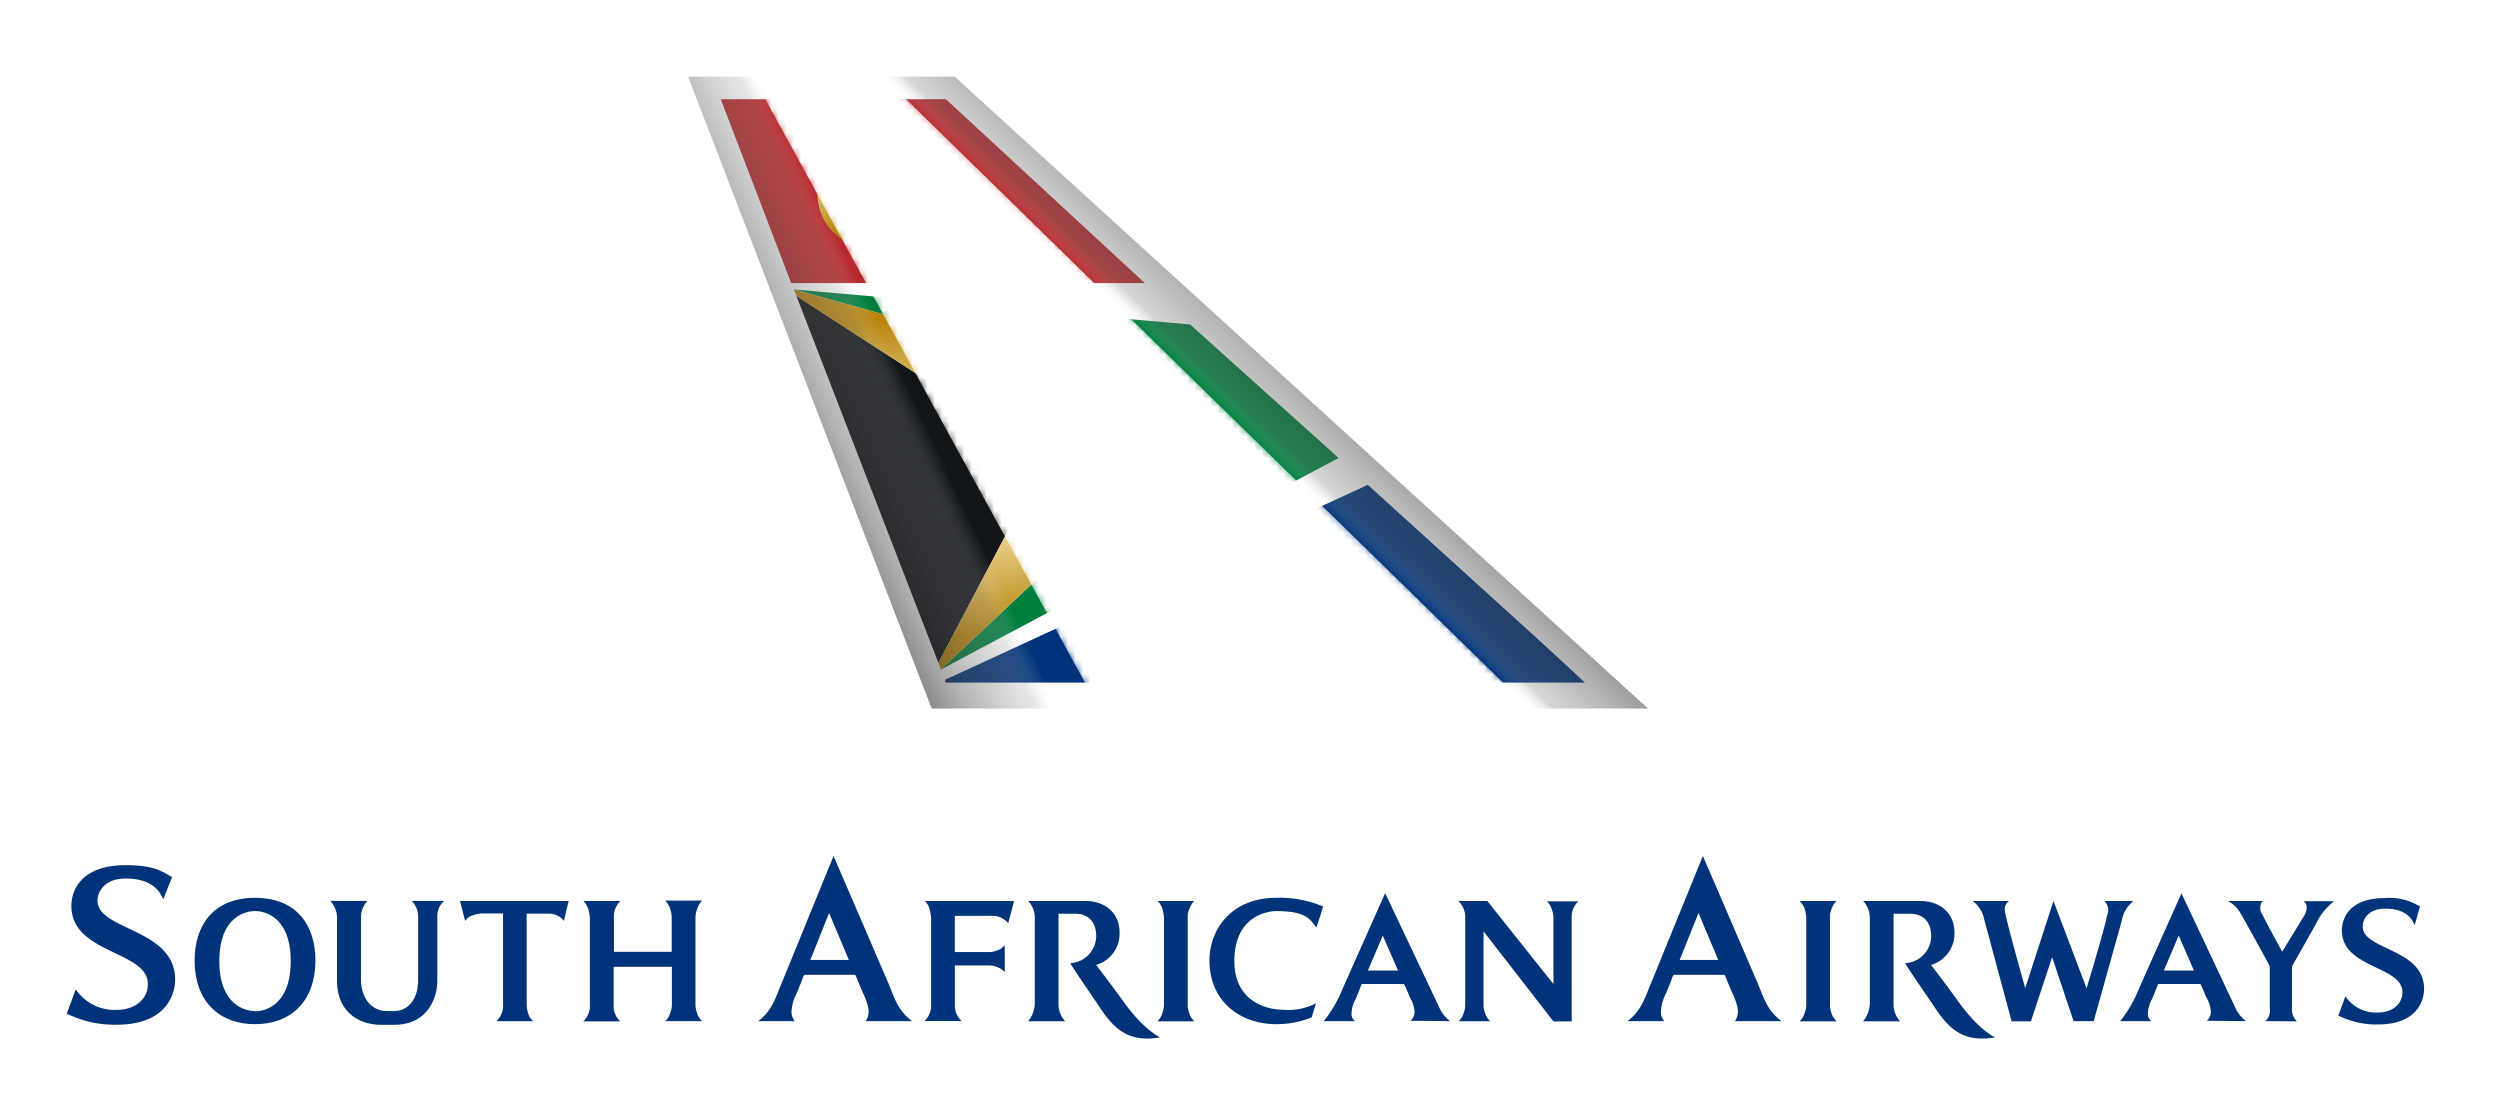 <svg xmlns="http://www.w3.org/2000/svg" xmlns:xlink="http://www.w3.org/1999/xlink" viewBox="0 0 336.93 150.54"><defs><style>.cls-1{fill:#fff;}.cls-2{fill:#fefefe;}.cls-3{fill:#fdfdfd;}.cls-4{fill:#fcfdfc;}.cls-5{fill:#fbfcfc;}.cls-6{fill:#fafbfb;}.cls-7{fill:#f9fafa;}.cls-8{fill:#f8f9f9;}.cls-9{fill:#f7f8f8;}.cls-10{fill:#f6f7f7;}.cls-11{fill:#f5f6f6;}.cls-12{fill:#f4f5f5;}.cls-13{fill:#f3f4f4;}.cls-14{fill:#f2f3f3;}.cls-15{fill:#f1f1f2;}.cls-16{fill:#f0f0f1;}.cls-17{fill:#efeff0;}.cls-18{fill:#eeeeef;}.cls-19{fill:#ededee;}.cls-20{fill:#ebeced;}.cls-21{fill:#eaebeb;}.cls-22{fill:#e9eaea;}.cls-23{fill:#e8e9e9;}.cls-24{fill:#e7e7e8;}.cls-25{fill:#e6e6e7;}.cls-26{fill:#e5e5e6;}.cls-27{fill:#e4e4e5;}.cls-28{fill:#e2e3e4;}.cls-29{fill:#e1e2e3;}.cls-30{fill:#e0e1e2;}.cls-31{fill:#dfe0e1;}.cls-32{fill:#dedee0;}.cls-33{fill:#dddddf;}.cls-34{fill:#dcdcde;}.cls-35{fill:#dadbdd;}.cls-36{fill:#d9dadc;}.cls-37{fill:#d8d9db;}.cls-38{fill:#d7d8da;}.cls-39{fill:#d6d6d8;}.cls-40{fill:#d5d5d7;}.cls-41{fill:#d4d4d6;}.cls-42{fill:#d3d3d5;}.cls-43{fill:#d1d2d4;}.cls-44{fill:#d0d1d3;}.cls-45{fill:#cfd0d2;}.cls-46{fill:#ceced1;}.cls-47{fill:#cdcdd0;}.cls-48{fill:#cccccf;}.cls-49{fill:#cbcbce;}.cls-50{fill:#c9cacd;}.cls-51{fill:#c8c9cc;}.cls-52{fill:#c7c8ca;}.cls-53{fill:#c6c7c9;}.cls-54{fill:#c5c5c8;}.cls-55{fill:#c4c4c7;}.cls-56{fill:#c3c3c6;}.cls-57{fill:#c2c2c5;}.cls-58{fill:#c1c1c4;}.cls-59{fill:#c0c0c3;}.cls-60{fill:#bfbfc2;}.cls-61{fill:#bebec1;}.cls-62{fill:#bdbdbf;}.cls-63{fill:#bcbcbe;}.cls-64{fill:#bbbbbd;}.cls-65{fill:#bab9bc;}.cls-66{fill:#b9b8bb;}.cls-67{fill:#b8b7ba;}.cls-68{fill:#b7b6b9;}.cls-69{fill:#b6b5b8;}.cls-70{fill:#b5b4b7;}.cls-71{fill:#b3b3b6;}.cls-72{fill:#b2b2b5;}.cls-73{fill:#b1b1b4;}.cls-74{fill:#b0b0b3;}.cls-75{fill:#afafb2;}.cls-76{fill:#aeaeb1;}.cls-77{fill:#adadb0;}.cls-78{fill:#acacae;}.cls-79{fill:#ababad;}.cls-80{fill:#aaaaac;}.cls-81{fill:#a9a9ab;}.cls-82{fill:#a8a8aa;}.cls-83{fill:#a7a7a9;}.cls-84{fill:#a6a6a8;}.cls-85{fill:#a5a5a7;}.cls-86{fill:#a4a4a6;}.cls-87{fill:#a3a3a5;}.cls-88{fill:#a3a2a4;}.cls-89{fill:#a2a1a3;}.cls-90{fill:#a1a0a2;}.cls-91{fill:#a09fa1;}.cls-92{fill:#9f9ea0;}.cls-93{fill:#9e9da0;}.cls-94{fill:#9d9c9f;}.cls-95{fill:#9c9b9e;}.cls-96{fill:#9b9a9d;}.cls-97{fill:#9a999c;}.cls-98{fill:#99999b;}.cls-99{fill:#98989a;}.cls-100{fill:#979799;}.cls-101{fill:#969698;}.cls-102{fill:#959597;}.cls-103{fill:#949496;}.cls-104{fill:#939395;}.cls-105{fill:#929295;}.cls-106{isolation:isolate;}.cls-107,.cls-109{fill:#003379;}.cls-108{fill:#b62a2e;}.cls-108,.cls-109,.cls-110,.cls-111,.cls-113{fill-rule:evenodd;}.cls-110{fill:#007e3d;}.cls-111{fill:#111419;}.cls-112{fill:url(#linear-gradient);}.cls-113{fill:url(#linear-gradient-2);}.cls-114{mask:url(#mask);}.cls-115,.cls-116{opacity:0.6;mix-blend-mode:multiply;}.cls-115{fill:url(#linear-gradient-3);}.cls-116{fill:url(#linear-gradient-4);}.cls-117{filter:url(#luminosity-invert);}</style><linearGradient id="linear-gradient" x1="115.64" y1="19.32" x2="115.64" y2="31.57" gradientTransform="matrix(1, 0, 0, 1, 1.82, 0)" gradientUnits="userSpaceOnUse"><stop offset="0.19" stop-color="#f8eab8"/><stop offset="0.98" stop-color="#b8860f"/></linearGradient><linearGradient id="linear-gradient-2" x1="131.7" y1="34.13" x2="141.17" y2="87.7" gradientTransform="matrix(1, 0, 0, 1, 1.82, 0)" gradientUnits="userSpaceOnUse"><stop offset="0.12" stop-color="#b8860f"/><stop offset="0.44" stop-color="#f8eab8"/><stop offset="0.62" stop-color="#f8eab8"/><stop offset="0.92" stop-color="#b8860f"/></linearGradient><filter id="luminosity-invert" filterUnits="userSpaceOnUse" color-interpolation-filters="sRGB"><feColorMatrix values="-1 0 0 0 1 0 -1 0 0 1 0 0 -1 0 1 0 0 0 1 0"/></filter><mask id="mask" x="101.47" y="10.32" width="104.67" height="85.17" maskUnits="userSpaceOnUse"><g class="cls-117"><path class="cls-1" d="M101.73,10.77h17.75L205.66,95H147.83Z"/><path class="cls-1" d="M101.81,10.77H119.4l86,84.22H148.09Z"/><path class="cls-2" d="M101.88,10.77h17.44L205.11,95H148.34Z"/><path class="cls-2" d="M102,10.77h17.28L204.84,95H148.6Z"/><path class="cls-3" d="M102,10.77h17.11L204.57,95H148.86Z"/><path class="cls-4" d="M102.12,10.77h16.95L204.3,95H149.11Z"/><path class="cls-5" d="M102.2,10.77H119L204,95H149.37Z"/><path class="cls-6" d="M102.28,10.77h16.63L203.75,95H149.62Z"/><path class="cls-7" d="M102.36,10.77h16.47L203.48,95h-53.6Z"/><path class="cls-8" d="M102.44,10.77h16.3L203.21,95H150.14Z"/><path class="cls-9" d="M102.52,10.77h16.14L202.93,95H150.39Z"/><path class="cls-10" d="M102.6,10.77h16L202.66,95h-52Z"/><path class="cls-11" d="M102.68,10.77H118.5L202.39,95H150.91Z"/><path class="cls-12" d="M102.76,10.77h15.65L202.12,95h-51Z"/><path class="cls-13" d="M102.84,10.77h15.49L201.85,95H151.42Z"/><path class="cls-14" d="M102.92,10.77h15.33L201.57,95H151.68Z"/><path class="cls-15" d="M103,10.77h15.17L201.3,95H151.93Z"/><path class="cls-16" d="M103.08,10.77h15L201,95H152.19Z"/><path class="cls-17" d="M103.16,10.77H118L200.76,95H152.45Z"/><path class="cls-18" d="M103.24,10.77h14.68L200.48,95H152.7Z"/><path class="cls-19" d="M103.32,10.77h14.52L200.21,95H153Z"/><path class="cls-20" d="M103.4,10.77h14.36L199.94,95H153.22Z"/><path class="cls-21" d="M103.47,10.77h14.2l82,84.22h-46.2Z"/><path class="cls-22" d="M103.55,10.77h14L199.39,95H153.73Z"/><path class="cls-23" d="M103.63,10.77h13.88L199.12,95H154Z"/><path class="cls-24" d="M103.71,10.77h13.72L198.85,95H154.24Z"/><path class="cls-25" d="M103.79,10.77h13.56L198.58,95H154.5Z"/><path class="cls-26" d="M103.87,10.77h13.39L198.31,95H154.76Z"/><path class="cls-27" d="M104,10.77h13.23L198,95H155Z"/><path class="cls-28" d="M104,10.77H117.1L197.76,95H155.27Z"/><path class="cls-29" d="M104.11,10.77H117L197.49,95h-42Z"/><path class="cls-30" d="M104.19,10.77h12.75L197.22,95H155.78Z"/><path class="cls-31" d="M104.27,10.77h12.58L196.94,95H156Z"/><path class="cls-32" d="M104.35,10.77h12.42L196.67,95H156.3Z"/><path class="cls-33" d="M104.43,10.77h12.26L196.4,95H156.55Z"/><path class="cls-34" d="M104.51,10.77h12.1L196.13,95H156.81Z"/><path class="cls-35" d="M104.59,10.77h11.93L195.85,95H157.07Z"/><path class="cls-36" d="M104.67,10.77h11.77L195.58,95H157.32Z"/><path class="cls-37" d="M104.75,10.77h11.61l79,84.22H157.58Z"/><path class="cls-38" d="M104.83,10.77h11.45L195,95h-37.2Z"/><path class="cls-39" d="M104.91,10.77H116.2L194.77,95H158.09Z"/><path class="cls-40" d="M105,10.77h11.12L194.49,95H158.35Z"/><path class="cls-41" d="M105.07,10.77h11L194.22,95H158.61Z"/><path class="cls-42" d="M105.14,10.77H116L194,95H158.86Z"/><path class="cls-43" d="M105.22,10.77h10.65L193.68,95H159.12Z"/><path class="cls-44" d="M105.3,10.77h10.49L193.4,95h-34Z"/><path class="cls-45" d="M105.38,10.77H115.7L193.13,95h-33.5Z"/><path class="cls-46" d="M105.46,10.77h10.16L192.86,95h-33Z"/><path class="cls-47" d="M105.54,10.77h10L192.59,95H160.15Z"/><path class="cls-48" d="M105.62,10.77h9.84L192.32,95H160.4Z"/><path class="cls-49" d="M105.7,10.77h9.67L192,95H160.66Z"/><path class="cls-50" d="M105.78,10.77h9.51L191.77,95H160.91Z"/><path class="cls-51" d="M105.86,10.77h9.35L191.5,95H161.17Z"/><path class="cls-52" d="M105.94,10.77h9.19L191.23,95h-29.8Z"/><path class="cls-53" d="M106,10.77h9L191,95H161.68Z"/><path class="cls-54" d="M106.1,10.77H115L190.68,95H161.94Z"/><path class="cls-55" d="M106.18,10.77h8.7L190.41,95H162.2Z"/><path class="cls-56" d="M106.26,10.77h8.54L190.14,95H162.45Z"/><path class="cls-57" d="M106.34,10.77h8.38L189.86,95H162.71Z"/><path class="cls-58" d="M106.42,10.77h8.21l75,84.22H163Z"/><path class="cls-59" d="M106.5,10.77h8L189.32,95h-26.1Z"/><path class="cls-60" d="M106.58,10.77h7.89L189.05,95H163.48Z"/><path class="cls-61" d="M106.66,10.77h7.73L188.78,95h-25Z"/><path class="cls-62" d="M106.74,10.77h7.57L188.5,95H164Z"/><path class="cls-63" d="M106.82,10.77h7.4l74,84.22h-24Z"/><path class="cls-64" d="M106.89,10.77h7.25L188,95H164.51Z"/><path class="cls-65" d="M107,10.77h7.09L187.69,95H164.76Z"/><path class="cls-66" d="M107.05,10.77H114L187.41,95H165Z"/><path class="cls-67" d="M107.13,10.77h6.77L187.14,95H165.28Z"/><path class="cls-68" d="M107.21,10.77h6.6L186.87,95H165.53Z"/><path class="cls-69" d="M107.29,10.77h6.44L186.6,95H165.79Z"/><path class="cls-70" d="M107.37,10.77h6.28L186.33,95H166.05Z"/><path class="cls-71" d="M107.45,10.77h6.12L186.05,95H166.3Z"/><path class="cls-72" d="M107.53,10.77h6L185.78,95H166.56Z"/><path class="cls-73" d="M107.61,10.77h5.79L185.51,95H166.82Z"/><path class="cls-74" d="M107.69,10.77h5.63L185.24,95H167.07Z"/><path class="cls-75" d="M107.77,10.77h5.47L185,95H167.33Z"/><path class="cls-76" d="M107.85,10.77h5.31L184.69,95h-17.1Z"/><path class="cls-77" d="M107.93,10.77h5.14L184.42,95H167.84Z"/><path class="cls-78" d="M108,10.77h5L184.15,95H168.1Z"/><path class="cls-79" d="M108.09,10.77h4.82l71,84.22H168.36Z"/><path class="cls-80" d="M108.17,10.77h4.66L183.6,95h-15Z"/><path class="cls-81" d="M108.25,10.77h4.5L183.33,95H168.87Z"/><path class="cls-82" d="M108.33,10.77h4.33L183.06,95H169.13Z"/><path class="cls-83" d="M108.41,10.77h4.17L182.79,95H169.38Z"/><path class="cls-84" d="M108.48,10.77h4l70,84.22H169.64Z"/><path class="cls-85" d="M108.56,10.77h3.86L182.24,95H169.9Z"/><path class="cls-86" d="M108.64,10.77h3.69L182,95H170.15Z"/><path class="cls-87" d="M108.72,10.77h3.53L181.7,95H170.41Z"/><path class="cls-88" d="M108.8,10.77h3.37L181.42,95H170.66Z"/><path class="cls-89" d="M108.88,10.77h3.21L181.15,95H170.92Z"/><path class="cls-90" d="M109,10.77H112L180.88,95h-9.7Z"/><path class="cls-91" d="M109,10.77h2.88L180.61,95h-9.18Z"/><path class="cls-92" d="M109.12,10.77h2.72L180.33,95h-8.64Z"/><path class="cls-93" d="M109.2,10.77h2.56L180.06,95H172Z"/><path class="cls-94" d="M109.28,10.77h2.4L179.79,95H172.2Z"/><path class="cls-95" d="M109.36,10.77h2.23L179.52,95h-7.06Z"/><path class="cls-96" d="M109.44,10.77h2.07L179.25,95h-6.53Z"/><path class="cls-97" d="M109.52,10.77h1.91L179,95h-6Z"/><path class="cls-98" d="M109.6,10.77h1.75L178.7,95h-5.47Z"/><path class="cls-99" d="M109.68,10.77h1.59L178.43,95h-4.94Z"/><path class="cls-100" d="M109.76,10.77h1.42l67,84.22h-4.42Z"/><path class="cls-101" d="M109.84,10.77h1.26L177.88,95H174Z"/><path class="cls-102" d="M109.92,10.77H111L177.61,95h-3.35Z"/><path class="cls-103" d="M110,10.77h.94L177.34,95h-2.83Z"/><path class="cls-104" d="M110.08,10.77h.78L177.07,95h-2.3Z"/><path class="cls-105" d="M110.16,10.77h.61l66,84.22H175Z"/></g></mask><linearGradient id="linear-gradient-3" x1="122.3" y1="52.02" x2="105.01" y2="60.13" gradientUnits="userSpaceOnUse"><stop offset="0" stop-color="#fff" stop-opacity="0"/><stop offset="0.14" stop-color="#9a9a9a" stop-opacity="0.4"/><stop offset="1"/></linearGradient><linearGradient id="linear-gradient-4" x1="166.48" y1="57.08" x2="178.8" y2="44.45" gradientUnits="userSpaceOnUse"><stop offset="0" stop-color="#fff" stop-opacity="0"/><stop offset="0.14" stop-color="#7a7a7a" stop-opacity="0.52"/><stop offset="1"/></linearGradient></defs><title>Artboard 1 copy 20</title><g class="cls-106"><g id="Layer_1" data-name="Layer 1"><path class="cls-107" d="M196.57,121.43h3.88l8.91,11.19v-9a2.83,2.83,0,0,0-.2-1,2.59,2.59,0,0,0-.68-1.15h4.24a2.85,2.85,0,0,0-.9,2.25c0,5.44,0,8.5,0,13.94h-2.46l-9.42-12.14v10a2.8,2.8,0,0,0,.18.94,2.63,2.63,0,0,0,.72,1.18h-4.26a2.57,2.57,0,0,0,.72-1.23,2.75,2.75,0,0,0,.17-.89c0-4.57,0-7.15,0-11.71a3,3,0,0,0-.91-2.36"/><path class="cls-107" d="M138.58,121.43c3,0,4.75,0,7.78,0,2.27,0,4.53,1.37,4.53,4.3a4.4,4.4,0,0,1-3.17,4.32c1.58,2,3.87,5.18,3.87,5.18,2.24,3.05,4,4.18,4.76,4.58-4,.67-6-.82-8.1-4-.91-1.37-3.87-5.64-4-6a3.7,3.7,0,0,0,3.49-3.6c0-2.43-1.59-3.06-2.71-3.06h-2.37v12.15a3.33,3.33,0,0,0,.9,2.34h-5a3.94,3.94,0,0,0,.9-2.34V123.57A3.29,3.29,0,0,0,138.58,121.43Z"/><path class="cls-107" d="M172,121a15,15,0,0,1,6.32,1.17c-.34,1.16-.91,2.84-.91,2.84-.84-1.15-1.45-2.22-5.41-2.22-1.05,0-5.64.56-5.64,6.73,0,5.93,5.09,6.56,6.44,6.56a8.18,8.18,0,0,0,4.55-.86l-.57,1.89a12.48,12.48,0,0,1-4.78.92c-4.71,0-9-2.93-9-8.63C163.06,125,166.17,121,172,121Z"/><path class="cls-107" d="M156,121.43h4.95a3.12,3.12,0,0,0-.77,1.4,2.09,2.09,0,0,0-.11.82v11.78a2.68,2.68,0,0,0,.17,1,2.48,2.48,0,0,0,.73,1.22h-5a2.44,2.44,0,0,0,.71-1.22,2.93,2.93,0,0,0,.19-1V123.65a3.78,3.78,0,0,0-.12-.82A2.43,2.43,0,0,0,156,121.43Z"/><path class="cls-107" d="M124.67,121.43h12l-.79,3a2.75,2.75,0,0,0-2.31-1c-1.91,0-3,0-4.89,0v4.88h4.39a3.25,3.25,0,0,0,1.83-.46c.22-.13.29-.29.51-.43V131a3,3,0,0,0-2.23-.88c-1.75,0-2.74,0-4.49,0,0,2,0,3.2,0,5.25a2.82,2.82,0,0,0,.9,2.23h-5a2.46,2.46,0,0,0,.73-1.12,2.79,2.79,0,0,0,.17-1V123.69a3.78,3.78,0,0,0-.12-.75A2.63,2.63,0,0,0,124.67,121.43Z"/><path class="cls-107" d="M122.93,137.62c-2-1.48-2.36-3.15-3.35-5.45l-7.24-16.81-6.83,16.74c-1,2.33-1.35,4-3.32,5.52h4.94a1.87,1.87,0,0,1-.45-1.33,5.84,5.84,0,0,1,.7-2.45l.68-1.67a3.22,3.22,0,0,1,.33-.79h6.86a3.15,3.15,0,0,1,.36.82c.25.59.4.91.63,1.5a8.69,8.69,0,0,1,.82,2.34c0,.13,0,.21,0,.36a2.26,2.26,0,0,1-.39,1.22Zm-13.72-8.25,2.53-6.32,2.66,6.32Z"/><path class="cls-107" d="M265.86,121.43h4.91a1.32,1.32,0,0,0-.58,1.25c0,.75,2.75,10.5,2.75,10.5l3.81-11.75,4.46,11.77s2.25-7.35,2.77-9.83a1.76,1.76,0,0,0-.36-1.94h3.91a4.36,4.36,0,0,0-1.59,2.72l-3.77,13.47h-2.71L276.57,129l-2.86,8.65h-2.6l-3.74-13.92A4,4,0,0,0,265.86,121.43Z"/><path class="cls-107" d="M242.51,121.43h5a3.13,3.13,0,0,0-.78,1.4,2.28,2.28,0,0,0-.1.82v11.78a2.9,2.9,0,0,0,.16,1,2.74,2.74,0,0,0,.74,1.22h-5a2.52,2.52,0,0,0,.71-1.22,2.7,2.7,0,0,0,.19-1V123.65a3.78,3.78,0,0,0-.12-.82A2.43,2.43,0,0,0,242.51,121.43Z"/><path class="cls-107" d="M305.32,137.62a2,2,0,0,0,.58-1.81v-5.6c-.52-1-3.56-6.51-4-7.23a4.33,4.33,0,0,0-1.63-1.55h4.69a1.32,1.32,0,0,0-.33,1c0,.52.22.69.49,1.25.36.76,2.45,4.58,2.45,4.58s2.47-4,2.83-4.63a2.35,2.35,0,0,0,.48-1.44,1,1,0,0,0-.42-.73h4.1a8.67,8.67,0,0,0-2.54,3.26c-.7,1.21-3.12,5.52-3.12,5.52v5.6a2.16,2.16,0,0,0,.66,1.81Z"/><path class="cls-107" d="M326.14,122.17l-.71,2.52c-.42-1.06-1.39-2.23-4-2.23-2.06,0-3,1.25-3,2.41,0,3.2,8.27,2.94,8.27,8.4,0,1.63-1,4.8-6.21,4.8a11.47,11.47,0,0,1-5.35-1.2l.95-2.59a5,5,0,0,0,4.4,2.18c1.93,0,3.29-1.14,3.29-2.74,0-3.57-8.16-3.21-8.16-8.31,0-1.94,1.3-4.37,5.78-4.37A7.68,7.68,0,0,1,326.14,122.17Z"/><path class="cls-107" d="M240.1,137.62c-2-1.48-2.37-3.15-3.36-5.45l-7.24-16.81-6.82,16.74c-1,2.33-1.36,4-3.33,5.52h4.94a1.87,1.87,0,0,1-.44-1.33,5.84,5.84,0,0,1,.7-2.45l.68-1.67a3.63,3.63,0,0,1,.32-.79h6.87a3.12,3.12,0,0,1,.35.82c.26.59.4.91.63,1.5a8.36,8.36,0,0,1,.82,2.34,2.06,2.06,0,0,1,0,.36,2.35,2.35,0,0,1-.39,1.22Zm-13.73-8.25,2.54-6.32,2.66,6.32Z"/><path class="cls-107" d="M302.7,137.62a4.79,4.79,0,0,1-1.53-2L294,120.4l-5.68,12.73a17.25,17.25,0,0,1-2.58,4.49h4.22a1.18,1.18,0,0,1-.48-1.09,4.24,4.24,0,0,1,.57-1.91c.32-.76.46-1.2.81-2h5.7c.37.71.49,1.15.83,1.88a4,4,0,0,1,.57,1.92,1.59,1.59,0,0,1-.54,1.15Zm-11.07-6.82,2-4.71,2.05,4.71Z"/><path class="cls-107" d="M251.1,121.43c3,0,4.75,0,7.78,0,2.27,0,4.53,1.37,4.53,4.3a4.4,4.4,0,0,1-3.17,4.32c1.58,2,3.87,5.18,3.87,5.18,2.24,3.05,4,4.18,4.76,4.58-4,.67-6-.82-8.1-4-.91-1.37-3.87-5.64-4-6a3.7,3.7,0,0,0,3.5-3.6c0-2.43-1.59-3.06-2.72-3.06h-2.35v12.15a3.36,3.36,0,0,0,.89,2.35h-5a4,4,0,0,0,.91-2.35V123.57A3.3,3.3,0,0,0,251.1,121.43Z"/><path class="cls-107" d="M44.52,121.42h5a3.21,3.21,0,0,0-.87,2.14v8.55c0,1.9,1.06,4.15,3.51,4.15h1c1.68,0,3.19-1.42,3.19-4.15v-8.55a2.87,2.87,0,0,0-.88-2.14h4.39a2.72,2.72,0,0,0-.92,2.14c0,3.3,0,8.55,0,8.55,0,2.56-1.44,6-5.78,6H51.3c-2.61,0-5.88-1.45-5.88-6v-8.55A3.4,3.4,0,0,0,44.52,121.42Z"/><path class="cls-107" d="M78.63,121.43h5a2.83,2.83,0,0,0-.89,2.2c0,1.81,0,2.83,0,4.65h7.79v-4.64a3.32,3.32,0,0,0-.17-1,2.46,2.46,0,0,0-.72-1.26h5a2.66,2.66,0,0,0-.72,1.26,2.82,2.82,0,0,0-.19,1V135.4a3.2,3.2,0,0,0,.21,1.1,2.32,2.32,0,0,0,.7,1.12h-5a2.14,2.14,0,0,0,.68-1.12,2.75,2.75,0,0,0,.23-1v-5.2H82.7c0,2,0,3.16,0,5.18a2.79,2.79,0,0,0,.9,2.18h-5a2.9,2.9,0,0,0,.9-2.32V123.76a3.66,3.66,0,0,0-.13-.87A2.67,2.67,0,0,0,78.63,121.43Z"/><path class="cls-107" d="M62,121.43H76.64L76,124.1c-.18-.15-.23-.29-.42-.42a2.6,2.6,0,0,0-1.74-.54c-1.12,0-1.75,0-2.86,0,0,4.76,0,7.45,0,12.21a3.41,3.41,0,0,0,.21,1.22,1.88,1.88,0,0,0,.71,1.06h-5a2.9,2.9,0,0,0,.9-2.33V123.11H65.08a3.39,3.39,0,0,0-1.26.23,1.74,1.74,0,0,0-1.13.78Z"/><path class="cls-107" d="M34.37,121c-5.84,0-8.14,4-8.14,8.4,0,5.69,3.44,8.63,8.14,8.63s8.14-2.94,8.14-8.63C42.51,125,40.22,121,34.37,121Zm0,15.26c-1.35,0-4.81-.82-4.81-6.74,0-6.17,3.76-6.74,4.81-6.74s4.81.57,4.81,6.74C39.18,135.48,35.71,136.3,34.37,136.3Z"/><path class="cls-107" d="M23.19,118.21l-1.19,3c-.54-1.33-1.76-2.81-5.1-2.81-2.61,0-3.76,1.58-3.76,3,0,4,10.46,3.73,10.46,10.62,0,2.07-1.28,6.08-7.85,6.08A14.5,14.5,0,0,1,9,136.61l1.21-3.28a6.28,6.28,0,0,0,5.56,2.77c2.43,0,4.16-1.44,4.16-3.47,0-4.52-10.31-4.06-10.31-10.52,0-2.44,1.63-5.51,7.3-5.51C20.68,116.6,21.81,117.41,23.19,118.21Z"/><path class="cls-107" d="M195.43,137.62a4.79,4.79,0,0,1-1.53-2l-7.22-15.25L181,133.13a17.58,17.58,0,0,1-2.59,4.49h4.22a1.19,1.19,0,0,1-.48-1.09,4.24,4.24,0,0,1,.57-1.91c.32-.76.47-1.2.81-2h5.69c.38.71.5,1.15.84,1.88a4.05,4.05,0,0,1,.58,1.92,1.6,1.6,0,0,1-.55,1.15Zm-11.07-6.82,2-4.71,2.05,4.71Z"/><polygon class="cls-1" points="128.65 10.32 92.73 10.32 125.56 95.49 222.1 95.49 128.65 10.32"/><polygon class="cls-108" points="106.63 38.15 154.29 38.15 127.48 13.37 97.14 13.37 106.63 38.15"/><path class="cls-109" d="M127.34,91.63l57-26.29L202.7,82c5.49,4.93,10.91,10,10.91,10H127.48Z"/><polygon class="cls-110" points="107 39.01 160.39 43.73 180.41 61.72 126.8 90.23 164.32 54.98 107 39.01"/><polygon class="cls-111" points="107.33 39.88 141.02 61.72 126.47 89.33 107.33 39.88"/><path class="cls-112" d="M110.19,26.34a7.2,7.2,0,1,1,7.2,7A7.11,7.11,0,0,1,110.19,26.34Z"/><polygon class="cls-113" points="107.33 39.88 141.02 61.72 126.47 89.33 126.8 90.23 164.32 54.98 107 39.01 107.33 39.88"/><g class="cls-114"><path class="cls-1" d="M101.47,10.32H119l87.14,85.17h-58Z"/></g><polygon class="cls-115" points="92.73 10.32 101.47 10.32 148.09 95.49 125.56 95.49 92.73 10.32"/><polygon class="cls-116" points="119 10.32 128.65 10.32 222.1 95.49 206.14 95.49 119 10.32"/></g></g></svg>